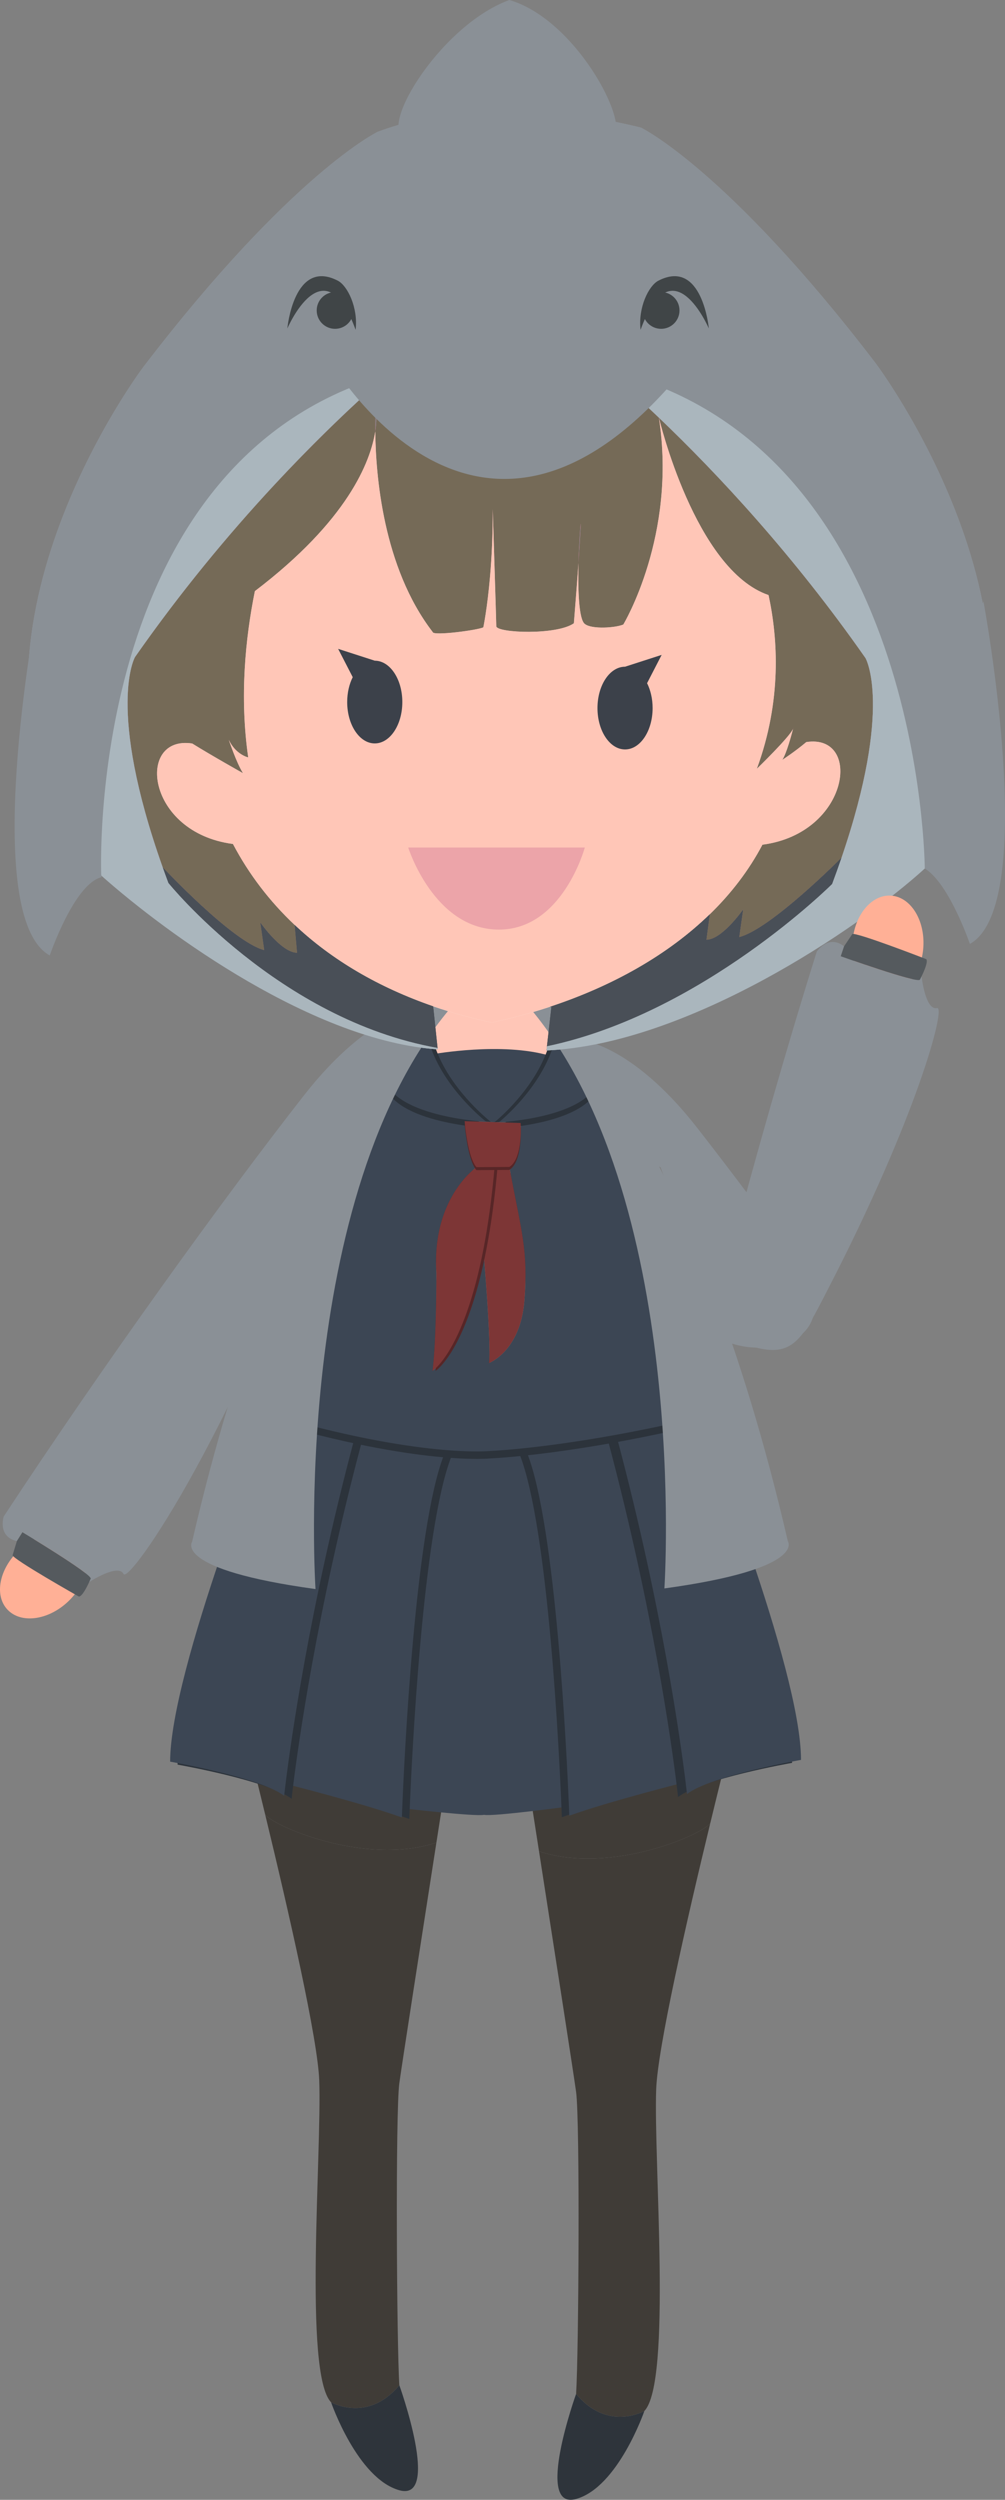 <?xml version="1.0" encoding="UTF-8"?>
<!DOCTYPE svg PUBLIC "-//W3C//DTD SVG 1.1//EN" "http://www.w3.org/Graphics/SVG/1.1/DTD/svg11.dtd">
<!-- Creator: CorelDRAW 2018 (64-Bit) -->
<svg xmlns="http://www.w3.org/2000/svg" xml:space="preserve" width="67.506mm" height="167.889mm" version="1.1" style="shape-rendering:geometricPrecision; text-rendering:geometricPrecision; image-rendering:optimizeQuality; fill-rule:evenodd; clip-rule:evenodd"
viewBox="0 0 2550.67 6343.6"
 xmlns:xlink="http://www.w3.org/1999/xlink">
 <rect x="0" y="0" width="2550.67" height="6343.6" fill="#808080" stroke="none"/>
 <defs>
  <style type="text/css">
   <![CDATA[
    .fil10 {fill:#ED84B1}
    .fil18 {fill:#ECA4A9}
    .fil15 {fill:#AAB6BD}
    .fil11 {fill:#9499A1}
    .fil6 {fill:#7D3636}
    .fil0 {fill:#8A9096}
    .fil7 {fill:#572627}
    .fil9 {fill:#555A5E}
    .fil2 {fill:#403C37}
    .fil13 {fill:#494F57}
    .fil16 {fill:#404547}
    .fil17 {fill:#3C414A}
    .fil4 {fill:#3C4654}
    .fil3 {fill:#2E343B}
    .fil5 {fill:#2C333B}
    .fil14 {fill:#756A57}
    .fil8 {fill:#FFB096}
    .fil1 {fill:#FFC6B7}
    .fil12 {fill:#F7F1E4}
   ]]>
  </style>
 </defs>
 <g id="Layer_x0020_1">
  <g id="_2553425736768">
   <path class="fil0" d="M2073.35 3268.16c-5.41,54.91 -0.84,102.32 -64.56,134.73 -63.54,23.72 -113.76,19.94 -159.81,3.66 -56.16,-130.08 -114.56,-278.34 -172.2,-444.07 -170.96,-96.37 -208.02,-324.06 -208.02,-324.06 0,0 130.18,5.65 299.98,222.69 86.96,111.15 192.45,251.97 304.61,407.04z"/>
   <ellipse class="fil1" cx="1248.78" cy="2252.7" rx="253.26" ry="506.52"/>
   <g>
    <path class="fil2" d="M1107.6 4675.75c-183.6,60.85 -421.52,-45.56 -434.82,-72.03 61.32,253.31 133.64,571.2 137.45,675.91 6.67,183.28 -39.99,743.12 29.99,816.43 0,0 93.31,53.32 173.28,-43.32 -6.67,-103.3 -10,-693.14 0,-766.45 6.14,-45.04 56.31,-368.1 94.09,-610.55z"/>
    <path class="fil3" d="M1013.51 6052.74c-79.98,96.64 -173.28,43.32 -173.28,43.32 0,0 66.6,193.26 173.24,223.25 106.64,29.99 0.05,-266.57 0.05,-266.57z"/>
    <path class="fil2" d="M1368.02 4697.9c183.6,60.85 421.52,-45.56 434.82,-72.03 -61.32,253.31 -133.64,571.2 -137.45,675.91 -6.67,183.28 39.99,743.12 -29.99,816.43 0,0 -93.31,53.32 -173.28,-43.32 6.67,-103.3 10,-693.14 0,-766.45 -6.14,-45.04 -56.31,-368.1 -94.09,-610.55z"/>
    <path class="fil3" d="M1462.12 6074.9c79.98,96.64 173.28,43.32 173.28,43.32 0,0 -66.6,193.26 -173.24,223.25 -106.64,29.99 -0.05,-266.57 -0.05,-266.57z"/>
    <g>
     <path class="fil2" d="M1150.14 4403.21c-194.65,-810.89 -563.18,-143.29 -563.18,-143.29 0,0 39.48,152.45 85.25,341.45 0.19,0.79 0.38,1.57 0.57,2.36 13.3,26.46 251.22,132.88 434.82,72.03 23.71,-152.15 42.53,-272.54 42.53,-272.54z"/>
     <path class="fil2" d="M1325.49 4425.36c194.65,-810.89 563.18,-143.29 563.18,-143.29 0,0 -39.48,152.45 -85.25,341.45 -0.19,0.79 -0.38,1.57 -0.57,2.36 -13.3,26.46 -251.22,132.88 -434.82,72.03 -23.71,-152.15 -42.53,-272.54 -42.53,-272.54z"/>
     <path class="fil4" d="M1127.17 3691.12c-73.8,186.18 -101.24,772.88 -106.31,897.53 0,0 185.95,21.67 207.61,16.67 21.66,5 215.43,-21.17 215.43,-21.17 -5.07,-124.64 -32.51,-711.35 -106.31,-897.53l-210.43 4.5z"/>
     <path class="fil5" d="M916.59 3661.16c-113.57,427.53 -160.57,768.78 -172.96,869.47 0,0 193.59,48.56 295.22,85.22 0,0 0.29,-8.32 0.9,-23.42 5.07,-124.64 32.51,-711.35 106.31,-897.53l-229.47 -33.73z"/>
     <path class="fil4" d="M897.7 3657.38c-113.57,427.53 -160.57,768.78 -172.96,869.47 0,0 193.59,48.56 295.22,85.22 0,0 0.29,-8.32 0.9,-23.42 5.07,-124.64 32.51,-711.35 106.31,-897.53l-229.47 -33.73z"/>
     <path class="fil5" d="M916.59 3664.94l-210.74 -52.48c0,0 -255.15,633.92 -255.15,865.52 0,0 229.41,40.09 289.39,86.75 0,0 1.1,-10.5 3.54,-30.32 12.39,-100.69 59.39,-441.94 172.96,-869.47z"/>
     <path class="fil4" d="M897.7 3657.38l-210.74 -52.48c0,0 -255.15,633.92 -255.15,865.52 0,0 229.41,40.09 289.39,86.75 0,0 1.1,-10.5 3.54,-30.32 12.39,-100.69 59.39,-441.94 172.96,-869.47z"/>
     <path class="fil5" d="M1318.7 3690.4c73.8,186.18 101.24,772.88 106.31,897.53 0.61,15.1 0.9,23.42 0.9,23.42 101.64,-36.66 295.22,-85.22 295.22,-85.22 -12.39,-100.69 -59.39,-441.94 -172.96,-869.47l-229.47 33.73z"/>
     <path class="fil4" d="M1337.6 3686.62c73.8,186.18 101.24,772.88 106.31,897.53 0.61,15.1 0.9,23.42 0.9,23.42 101.64,-36.66 295.22,-85.22 295.22,-85.22 -12.39,-100.69 -59.39,-441.94 -172.96,-869.47l-229.47 33.73z"/>
     <path class="fil5" d="M1544.4 3660.45c113.57,427.53 160.57,768.78 172.96,869.47 2.44,19.82 3.54,30.32 3.54,30.32 59.98,-46.65 289.39,-86.75 289.39,-86.75 0,-231.6 -255.15,-865.52 -255.15,-865.52l-210.74 52.48z"/>
     <path class="fil4" d="M1567.07 3652.89c113.57,427.53 160.57,768.78 172.96,869.47 2.44,19.82 3.54,30.32 3.54,30.32 59.98,-46.65 289.39,-86.75 289.39,-86.75 0,-231.6 -255.15,-865.52 -255.15,-865.52l-210.74 52.48z"/>
     <path class="fil5" d="M1234.41 2865.8c0,0 -255.45,-12.96 -260.45,-124.59 -153.78,277.12 -310.64,822.78 -310.64,822.78 -1.67,39.99 13.33,41.66 13.33,41.66 389.09,115.02 569.43,95.14 569.43,95.14 0,0 219.53,-8.5 569.43,-95.14 0,0 14.99,-1.67 13.33,-41.66 0,0 -155.05,-539.36 -307.97,-817.94 -8.35,109.47 -254.74,120.79 -254.74,120.79l55.27 1.79c0,0 6.31,89.6 -28.67,111.54 30.93,165.87 48.19,210.01 38.19,338.96 -10,128.95 -89.97,158.7 -89.97,158.7 6.67,-49.59 -14.24,-287.76 -14.24,-287.76 -50.26,258.35 -129.06,307.76 -129.06,307.76 10,-76.84 10,-246.98 10,-246.98 -13.33,-192.1 101.76,-270.13 101.76,-270.13 0,0 -20.46,-15.39 -30.22,-116.69l55.22 1.79z"/>
     <path class="fil4" d="M1234.41 2846.91c0,0 -255.45,-12.96 -260.45,-124.59 -153.78,277.12 -310.64,822.78 -310.64,822.78 -1.67,39.99 13.33,41.66 13.33,41.66 389.09,115.02 569.43,95.14 569.43,95.14 0,0 219.53,-8.5 569.43,-95.14 0,0 14.99,-1.67 13.33,-41.66 0,0 -155.05,-539.36 -307.97,-817.94 -8.35,109.47 -254.74,120.79 -254.74,120.79l55.27 1.79c0,0 6.31,89.6 -28.67,111.54 30.93,165.87 48.19,210.01 38.19,338.96 -10,128.95 -89.97,158.7 -89.97,158.7 6.67,-49.59 -14.24,-287.76 -14.24,-287.76 -50.26,258.35 -129.06,307.76 -129.06,307.76 10,-76.84 10,-246.98 10,-246.98 -13.33,-192.1 101.76,-270.13 101.76,-270.13 0,0 -20.46,-15.39 -30.22,-116.69l55.22 1.79z"/>
     <path class="fil4" d="M1099.91 2674.94c42.2,100.59 134.51,171.97 134.51,171.98l31.72 1.03c0,0 87.78,-69.74 128.86,-168.95 -120.44,-35.62 -295.09,-4.05 -295.09,-4.05z"/>
     <path class="fil5" d="M1383.66 2678.99c-41.08,99.21 -128.86,168.95 -128.86,168.95 0,0 246.39,-11.32 254.74,-120.79 -35.85,-65.31 -71.58,-116.29 -105.17,-142.62 -0.54,33.36 -8.59,65.19 -20.71,94.46z"/>
     <path class="fil5" d="M1245.75 2846.91c0,0 -92.31,-71.38 -134.51,-171.97 -12.08,-28.8 -20.06,-59.99 -20.58,-92.59 -33.59,25.01 -69.39,75.15 -105.36,139.97 5,111.64 260.45,124.59 260.45,124.59z"/>
     <path class="fil5" d="M1395 2694.1c-41.08,99.21 -128.86,168.95 -128.86,168.95 0,0 246.39,-11.32 254.74,-120.79 -35.85,-65.31 -71.58,-116.29 -105.17,-142.62 -0.54,33.36 -8.59,65.19 -20.71,94.46z"/>
     <path class="fil4" d="M1395 2678.99c-41.08,99.21 -128.86,168.95 -128.86,168.95 0,0 246.39,-11.32 254.74,-120.79 -35.85,-65.31 -71.58,-116.29 -105.17,-142.62 -0.54,33.36 -8.59,65.19 -20.71,94.46z"/>
     <path class="fil5" d="M1234.41 2862.02c0,0 -92.31,-71.38 -134.51,-171.97 -12.08,-28.8 -20.06,-59.99 -20.58,-92.59 -33.59,25.01 -69.39,75.15 -105.36,139.97 5,111.64 260.45,124.59 260.45,124.59z"/>
     <path class="fil4" d="M1234.41 2846.91c0,0 -92.31,-71.38 -134.51,-171.97 -12.08,-28.8 -20.06,-59.99 -20.58,-92.59 -33.59,25.01 -69.39,75.15 -105.36,139.97 5,111.64 260.45,124.59 260.45,124.59z"/>
     <path class="fil6" d="M1255.23 2961.51c-7.21,81.85 -17.14,151.12 -28.52,209.66 0,0 20.9,238.17 14.24,287.76 0,0 79.97,-29.76 89.97,-158.7 10,-128.95 -7.27,-173.08 -38.19,-338.96l-37.49 0.24z"/>
     <path class="fil7" d="M1216.97 2961.81c0,0 -115.09,78.03 -101.76,270.13 0,0 0,170.14 -10,246.98 0,0 78.8,-49.4 129.06,-307.76 11.39,-58.54 21.31,-127.81 28.52,-209.66l-45.82 0.3z"/>
     <path class="fil6" d="M1209.41 2961.81c0,0 -115.09,78.03 -101.76,270.13 0,0 0,170.14 -10,246.98 0,0 78.8,-49.4 129.06,-307.76 11.39,-58.54 21.31,-127.81 28.52,-209.66l-45.82 0.3z"/>
     <path class="fil7" d="M1179.19 2852.68c9.76,101.31 30.22,116.69 30.22,116.69l45.82 -0.3 37.49 -0.24c34.99,-21.93 28.67,-111.54 28.67,-111.54l-55.27 -1.79 -31.72 -1.03 -55.22 -1.79z"/>
     <path class="fil6" d="M1179.19 2845.12c9.76,101.31 30.22,116.69 30.22,116.69l45.82 -0.3 37.49 -0.24c34.99,-21.93 28.67,-111.54 28.67,-111.54l-55.27 -1.79 -31.72 -1.03 -55.22 -1.79z"/>
    </g>
    <g>
     <path class="fil0" d="M800.77 4032.45c0,0 -66.65,-1003.04 349.9,-1482.91l-73.31 6.66c0,0 -356.57,346.57 -589.83,1356.28 0,0 -49.99,69.98 313.25,119.97z"/>
     <path class="fil0" d="M1336.33 2547.92c416.55,479.87 349.9,1482.91 349.9,1482.91 363.23,-49.99 313.25,-119.97 313.25,-119.97 -233.27,-1009.72 -589.83,-1356.28 -589.83,-1356.28l-73.31 -6.66z"/>
    </g>
   </g>
   <ellipse class="fil8" transform="matrix(0.49 0.529 -0.529 0.49 110.248 3999.3)" rx="124.96" ry="173.28"/>
   <path class="fil0" d="M863.38 2881.07c170.96,-96.37 208.02,-324.06 208.02,-324.06 0,0 -130.18,5.65 -299.98,222.69 -203.22,259.77 -507.66,681.58 -761.96,1068.59 0,0 -16.67,50.82 33.31,62.49l14.16 -22.49c0,0 173.29,104.14 173.29,117.47 0,0 -1.49,3.66 -3.89,8.91 0,0 73.63,-47.96 87.2,-20.57 13.57,27.38 289.52,-364.48 549.84,-1113.03z"/>
   <path class="fil9" d="M230.23 4005.76c0,-13.33 -173.29,-117.47 -173.29,-117.47l-14.16 22.49 -10.83 35.82c1.67,10.83 168.28,104.97 168.28,104.97 8.34,-0.59 20.08,-23.75 26.1,-36.91 2.4,-5.25 3.89,-8.91 3.89,-8.91z"/>
   <g>
    <path class="fil10" d="M2012.77 1849.62c0.57,-2.22 0.88,-3.48 0.88,-3.48 0.06,0.87 -0.25,2.04 -0.88,3.48zm-544.59 -421.1c2.26,-93.75 11.75,-165.86 0,0zm-515.72 -334.05c-0.33,-37.09 1.3,-59.53 1.3,-59.53 0,0 4.75,21.37 -1.3,59.53zm298.09 197.08c0,0 8.73,279 9.07,298.02 3.06,16.67 152.95,22.81 196.88,-7.92 5.23,-65.12 9.01,-115.3 11.68,-153.12 -1.61,66.81 0.46,144.61 16.52,155.14 18.01,13.76 77.84,9.52 97.3,1.13 0,0 136.48,-226.45 90.3,-524.85 0,0 91.32,386.19 278.25,450.13 23.86,110.33 33.93,267.72 -29.7,440.86 0,0 82.44,-79.83 91.93,-101.31 -3.46,13.49 -16.48,62.44 -27.38,78.7 0,0 32.03,-20.81 61.02,-45.24 142.99,-21.95 110.32,231.4 -111.34,260.46 -34.25,65 -79.5,123.94 -133.6,176.55l-8.77 64.79c39.99,0 93.31,-76.64 93.31,-76.64l-10 69.98c79.98,-20 259.75,-201.51 259.75,-201.51 131.41,-384.8 60.88,-506.74 60.88,-506.74 -182.33,-260.77 -374.08,-466.5 -524.34,-610.03 -163.24,-155.94 -277.5,-238.48 -277.5,-238.48 0,0 -72.03,-20.79 -132.1,-27.34 -60.07,6.56 -118.2,24.67 -118.2,24.67 0,0 -421.43,304.44 -801.84,848.52 0,0 -73.79,127.58 70.22,533.55 0,0 177.98,190.43 257.96,210.43l-10 -69.98c0,0 53.32,76.64 93.31,76.64l-6.22 -70.66c-63.44,-59.82 -116.12,-128.55 -156.72,-205.59 -221.6,-29.05 -246.22,-276.74 -103.38,-254.97 47.65,29.71 128.93,75.34 128.93,75.34 -16.94,-26.86 -36.06,-84.64 -36.06,-84.64 17.71,37.83 49.27,44.62 49.27,44.62 -22.14,-153.89 -7.19,-302.67 16.9,-421.98 235.66,-179.37 293.22,-327.58 305.6,-405.59 0.97,109.1 18.99,344.98 145.82,509.53 0.71,10.13 114.9,-4.95 128.43,-12.1 0,0 10.03,-47.88 17.08,-129.76 4.02,-46.67 7.08,-104.39 6.76,-170.59z"/>
    <path class="fil11" d="M1672.29 1059.94c150.26,143.54 342.01,349.26 524.34,610.03 0,0 70.53,121.94 -60.88,506.74 -7.3,21.37 -15.22,43.54 -23.8,66.55 0,0 -329.64,329.49 -723.79,411.75l-1.2 10.64c458.42,-19.87 1049.01,-499.65 1031.18,-550.06 300.52,-535.96 -196.08,-1194.28 -196.08,-1194.28 -376.1,-491.66 -595.14,-597.37 -595.14,-597.37 0,0 -170.67,-43.7 -350.55,-52.94 -179.88,9.24 -317.92,63.56 -317.92,63.56 0,0 -219.04,105.72 -595.14,597.37 0,0 -496.6,658.32 -196.08,1194.28 2.66,37.47 526.81,508.31 943.69,536.68 0,0 0,0 -0.39,-3.65 -403.61,-71.54 -683.19,-418.65 -683.19,-418.65 -5.05,-13.53 -9.87,-26.78 -14.47,-39.74 -144,-405.97 -70.22,-533.55 -70.22,-533.55 380.41,-544.08 801.84,-848.52 801.84,-848.52 0,0 58.13,-18.12 118.2,-24.67 60.07,6.56 132.1,27.34 132.1,27.34 0,0 114.26,82.54 277.5,238.48z"/>
    <path class="fil12" d="M1581.99 1584.79c-19.45,8.39 -79.28,12.63 -97.3,-1.13 -16.05,-10.52 -18.13,-88.33 -16.52,-155.14 -2.68,37.81 -6.46,88 -11.68,153.12 -43.93,30.74 -193.82,24.59 -196.88,7.92 -0.34,-19.02 -9.07,-298.02 -9.07,-298.02 0.32,66.2 -2.74,123.92 -6.76,170.59 -7.05,81.88 -17.08,129.76 -17.08,129.76 -13.53,7.15 -127.72,22.22 -128.43,12.1 -126.83,-164.54 -144.85,-400.42 -145.82,-509.53 -12.38,78.01 -69.94,226.22 -305.6,405.59 -24.1,119.3 -39.04,268.09 -16.9,421.98 0,0 -31.56,-6.79 -49.27,-44.62 0,0 19.12,57.78 36.06,84.64 0,0 -81.28,-45.63 -128.93,-75.34 -142.84,-21.76 -118.22,225.93 103.38,254.97 40.59,77.04 93.27,145.77 156.72,205.59 94.67,89.27 213.3,158.71 351.48,206.38 47.31,16.32 96.9,30.08 148.61,41.22 50.56,-10.89 99.94,-24.24 147.68,-39.99 158.66,-52.37 299.35,-131.33 405.78,-234.8 54.1,-52.61 99.35,-111.55 133.6,-176.55 221.67,-29.06 254.34,-282.4 111.34,-260.46 -29,24.43 -61.02,45.24 -61.02,45.24 10.9,-16.26 23.93,-65.21 27.38,-78.7 -9.49,21.48 -91.93,101.31 -91.93,101.31 63.63,-173.14 53.56,-330.52 29.7,-440.86 -186.93,-63.94 -278.25,-450.13 -278.25,-450.13 46.18,298.4 -90.3,524.85 -90.3,524.85z"/>
    <path class="fil13" d="M1099.39 2553.67c-138.18,-47.67 -256.81,-117.11 -351.48,-206.38l6.22 70.66c-39.99,0 -93.31,-76.64 -93.31,-76.64l10 69.98c-79.98,-20 -257.96,-210.43 -257.96,-210.43 4.6,12.96 9.42,26.21 14.47,39.74 0,0 279.58,347.11 683.19,418.65 -0.81,-7.68 -3.33,-31.52 -11.14,-105.58z"/>
    <path class="fil13" d="M1801.46 2320.09c-106.42,103.47 -247.11,182.44 -405.78,234.8l3.78 0 -11.31 100.12c394.15,-82.26 723.79,-411.75 723.79,-411.75 8.59,-23.01 16.51,-45.19 23.8,-66.55 0,0 -179.77,181.51 -259.75,201.51l10 -69.98c0,0 -53.32,76.64 -93.31,76.64l8.77 -64.79z"/>
    <path class="fil14" d="M2012.77 1849.62c0.57,-2.22 0.88,-3.48 0.88,-3.48 0.06,0.87 -0.25,2.04 -0.88,3.48zm-544.59 -421.1c2.26,-93.75 11.75,-165.86 0,0zm-515.72 -334.05c-0.33,-37.09 1.3,-59.53 1.3,-59.53 0,0 4.75,21.37 -1.3,59.53zm298.09 197.08c0,0 8.73,279 9.07,298.02 3.06,16.67 152.95,22.81 196.88,-7.92 5.23,-65.12 9.01,-115.3 11.68,-153.12 -1.61,66.81 0.46,144.61 16.52,155.14 18.01,13.76 77.84,9.52 97.3,1.13 0,0 136.48,-226.45 90.3,-524.85 0,0 91.32,386.19 278.25,450.13 23.86,110.33 33.93,267.72 -29.7,440.86 0,0 82.44,-79.83 91.93,-101.31 -3.46,13.49 -16.48,62.44 -27.38,78.7 0,0 32.03,-20.81 61.02,-45.24 142.99,-21.95 110.32,231.4 -111.34,260.46 -34.25,65 -79.5,123.94 -133.6,176.55l-8.77 64.79c39.99,0 93.31,-76.64 93.31,-76.64l-10 69.98c79.98,-20 259.75,-201.51 259.75,-201.51 131.41,-384.8 60.88,-506.74 60.88,-506.74 -182.33,-260.77 -374.08,-466.5 -524.34,-610.03 -163.24,-155.94 -277.5,-238.48 -277.5,-238.48 0,0 -72.03,-20.79 -132.1,-27.34 -60.07,6.56 -118.2,24.67 -118.2,24.67 0,0 -421.43,304.44 -801.84,848.52 0,0 -73.79,127.58 70.22,533.55 0,0 177.98,190.43 257.96,210.43l-10 -69.98c0,0 53.32,76.64 93.31,76.64l-6.22 -70.66c-63.44,-59.82 -116.12,-128.55 -156.72,-205.59 -221.6,-29.05 -246.22,-276.74 -103.38,-254.97 47.65,29.71 128.93,75.34 128.93,75.34 -16.94,-26.86 -36.06,-84.64 -36.06,-84.64 17.71,37.83 49.27,44.62 49.27,44.62 -22.14,-153.89 -7.19,-302.67 16.9,-421.98 235.66,-179.37 293.22,-327.58 305.6,-405.59 0.97,109.1 18.99,344.98 145.82,509.53 0.71,10.13 114.9,-4.95 128.43,-12.1 0,0 10.03,-47.88 17.08,-129.76 4.02,-46.67 7.08,-104.39 6.76,-170.59z"/>
    <path class="fil0" d="M1672.29 1059.94c150.26,143.54 342.01,349.26 524.34,610.03 0,0 70.53,121.94 -60.88,506.74 -7.3,21.37 -15.22,43.54 -23.8,66.55 0,0 -329.64,329.49 -723.79,411.75l-1.2 10.64c458.42,-19.87 1049.01,-499.65 1031.18,-550.06 300.52,-535.96 -196.08,-1194.28 -196.08,-1194.28 -376.1,-491.66 -595.14,-597.37 -595.14,-597.37 0,0 -170.67,-43.7 -350.55,-52.94 -179.88,9.24 -317.92,63.56 -317.92,63.56 0,0 -219.04,105.72 -595.14,597.37 0,0 -496.6,658.32 -196.08,1194.28 2.66,37.47 526.81,508.31 943.69,536.68 0,0 0,0 -0.39,-3.65 -403.61,-71.54 -683.19,-418.65 -683.19,-418.65 -5.05,-13.53 -9.87,-26.78 -14.47,-39.74 -144,-405.97 -70.22,-533.55 -70.22,-533.55 380.41,-544.08 801.84,-848.52 801.84,-848.52 0,0 58.13,-18.12 118.2,-24.67 60.07,6.56 132.1,27.34 132.1,27.34 0,0 114.26,82.54 277.5,238.48z"/>
    <path class="fil1" d="M1581.99 1584.79c-19.45,8.39 -79.28,12.63 -97.3,-1.13 -16.05,-10.52 -18.13,-88.33 -16.52,-155.14 -2.68,37.81 -6.46,88 -11.68,153.12 -43.93,30.74 -193.82,24.59 -196.88,7.92 -0.34,-19.02 -9.07,-298.02 -9.07,-298.02 0.32,66.2 -2.74,123.92 -6.76,170.59 -7.05,81.88 -17.08,129.76 -17.08,129.76 -13.53,7.15 -127.72,22.22 -128.43,12.1 -126.83,-164.54 -144.85,-400.42 -145.82,-509.53 -12.38,78.01 -69.94,226.22 -305.6,405.59 -24.1,119.3 -39.04,268.09 -16.9,421.98 0,0 -31.56,-6.79 -49.27,-44.62 0,0 19.12,57.78 36.06,84.64 0,0 -81.28,-45.63 -128.93,-75.34 -142.84,-21.76 -118.22,225.93 103.38,254.97 40.59,77.04 93.27,145.77 156.72,205.59 94.67,89.27 213.3,158.71 351.48,206.38 47.31,16.32 96.9,30.08 148.61,41.22 50.56,-10.89 99.94,-24.24 147.68,-39.99 158.66,-52.37 299.35,-131.33 405.78,-234.8 54.1,-52.61 99.35,-111.55 133.6,-176.55 221.67,-29.06 254.34,-282.4 111.34,-260.46 -29,24.43 -61.02,45.24 -61.02,45.24 10.9,-16.26 23.93,-65.21 27.38,-78.7 -9.49,21.48 -91.93,101.31 -91.93,101.31 63.63,-173.14 53.56,-330.52 29.7,-440.86 -186.93,-63.94 -278.25,-450.13 -278.25,-450.13 46.18,298.4 -90.3,524.85 -90.3,524.85z"/>
    <path class="fil13" d="M1099.39 2553.67c-138.18,-47.67 -256.81,-117.11 -351.48,-206.38l6.22 70.66c-39.99,0 -93.31,-76.64 -93.31,-76.64l10 69.98c-79.98,-20 -257.96,-210.43 -257.96,-210.43 4.6,12.96 9.42,26.21 14.47,39.74 0,0 279.58,347.11 683.19,418.65 -0.81,-7.68 -3.33,-31.52 -11.14,-105.58z"/>
    <path class="fil13" d="M1801.46 2320.09c-106.42,103.47 -247.11,182.44 -405.78,234.8l3.78 0 -11.31 100.12c394.15,-82.26 723.79,-411.75 723.79,-411.75 8.59,-23.01 16.51,-45.19 23.8,-66.55 0,0 -179.77,181.51 -259.75,201.51l10 -69.98c0,0 -53.32,76.64 -93.31,76.64l8.77 -64.79z"/>
    <path class="fil0" d="M1547.55 353.74c66.93,-11.79 -77.11,-301.97 -254.79,-353.74 -182.48,66.65 -348.71,350.91 -254.2,350.91 62.79,-11.38 150.28,32.37 235.32,28.78 104.22,4.4 195.75,-37.54 273.66,-25.95z"/>
    <path class="fil0" d="M2329.8 2196.62c69.62,16.1 131.73,198.71 131.73,198.71 177.98,-98.94 34.47,-869.43 34.47,-869.43l-166.2 670.72z"/>
    <path class="fil15" d="M1672.29 1059.94c150.26,143.54 342.01,349.26 524.34,610.03 0,0 70.53,121.94 -60.88,506.74 -7.3,21.37 -15.22,43.54 -23.8,66.55 0,0 -329.64,329.49 -723.79,411.75l-1.2 10.64c355.92,-15.43 791.43,-308.05 960.09,-461.75 -0,-0.92 -4.44,-1078.88 -807.92,-1265.33 38.68,33.54 83.67,74.07 133.18,121.36zm-1415.36 1161.73c167.96,149.52 541.17,419.94 853.98,441.23 0,0 0,0 -0.39,-3.65 -403.61,-71.54 -683.19,-418.65 -683.19,-418.65 -5.05,-13.53 -9.87,-26.78 -14.47,-39.74 -144,-405.97 -70.22,-533.55 -70.22,-533.55 233.32,-333.7 482.03,-577.22 639.52,-715.67 -769.57,220.76 -725.24,1269.96 -725.23,1270.04z"/>
    <path class="fil0" d="M827.47 898.9c0,0 387.92,703.13 928.07,13.33l-432.12 -226.6 -495.95 213.28z"/>
    <path class="fil0" d="M257.98 2225.93c-69.62,16.1 -131.73,198.71 -131.73,198.71 -177.98,-98.94 -34.47,-869.43 -34.47,-869.43l166.2 670.72z"/>
    <circle class="fil16" cx="850.42" cy="787.79" r="46.65"/>
    <path class="fil16" d="M902.55 836.92c6.59,-56.57 -20.69,-112.04 -45.21,-124.66 -111.73,-57.53 -128.08,121.33 -128.08,121.33 0,0 93.31,-217.44 173.28,3.33z"/>
    <circle class="fil16" cx="1677.9" cy="787.79" r="46.65"/>
    <path class="fil16" d="M1625.76 836.92c-6.59,-56.57 20.69,-112.04 45.21,-124.66 111.73,-57.53 128.08,121.33 128.08,121.33 0,0 -93.31,-217.44 -173.28,3.33z"/>
   </g>
   <path class="fil17" d="M858.18 1646.56l92.95 30.03c38.65,0 69.98,47 69.98,104.97 0,57.97 -31.33,104.97 -69.98,104.97 -38.65,0 -69.98,-47 -69.98,-104.97 0,-23.71 5.24,-45.58 14.08,-63.15l-37.04 -71.85z"/>
   <path class="fil17" d="M1679.3 1661.83l-92.95 30.03c-38.65,0 -69.98,47 -69.98,104.97 0,57.97 31.33,104.97 69.98,104.97 38.65,0 69.98,-47 69.98,-104.97 0,-23.71 -5.24,-45.58 -14.08,-63.15l37.04 -71.85z"/>
   <path class="fil18" d="M1036.02 2150.68l448.21 0c0,0 -56.65,209.94 -219.94,208.28 -163.29,-1.67 -228.27,-208.28 -228.27,-208.28z"/>
   <ellipse class="fil8" transform="matrix(0.72 0.044 0.044 -0.72 2253.49 2397.52)" rx="124.96" ry="173.28"/>
   <path class="fil0" d="M1850.72 3188.19c-16.38,75.2 -38.55,166.98 60.61,229.41 102,28.88 124.98,-19.66 188.61,-143.49 228.83,-442.59 301.5,-721.34 278.31,-716 -29.78,6.85 -39.33,-80.5 -39.33,-80.5 -2.54,5.18 -4.43,8.65 -4.43,8.65 -10.32,8.45 -200.67,-59.65 -200.67,-59.65l8.43 -25.21c-40.69,-31.28 -69.46,13.81 -69.46,13.81 -79.14,252.84 -156.69,525.59 -222.09,772.98z"/>
   <path class="fil9" d="M2334.5 2486.25c-10.32,8.45 -200.67,-59.65 -200.67,-59.65l8.43 -25.21 20.85 -31.07c9.43,-5.57 187.83,63.7 187.83,63.7 4.83,6.83 -5.65,30.58 -12.02,43.58 -2.54,5.18 -4.43,8.65 -4.43,8.65z"/>
  </g>
 </g>
</svg>
